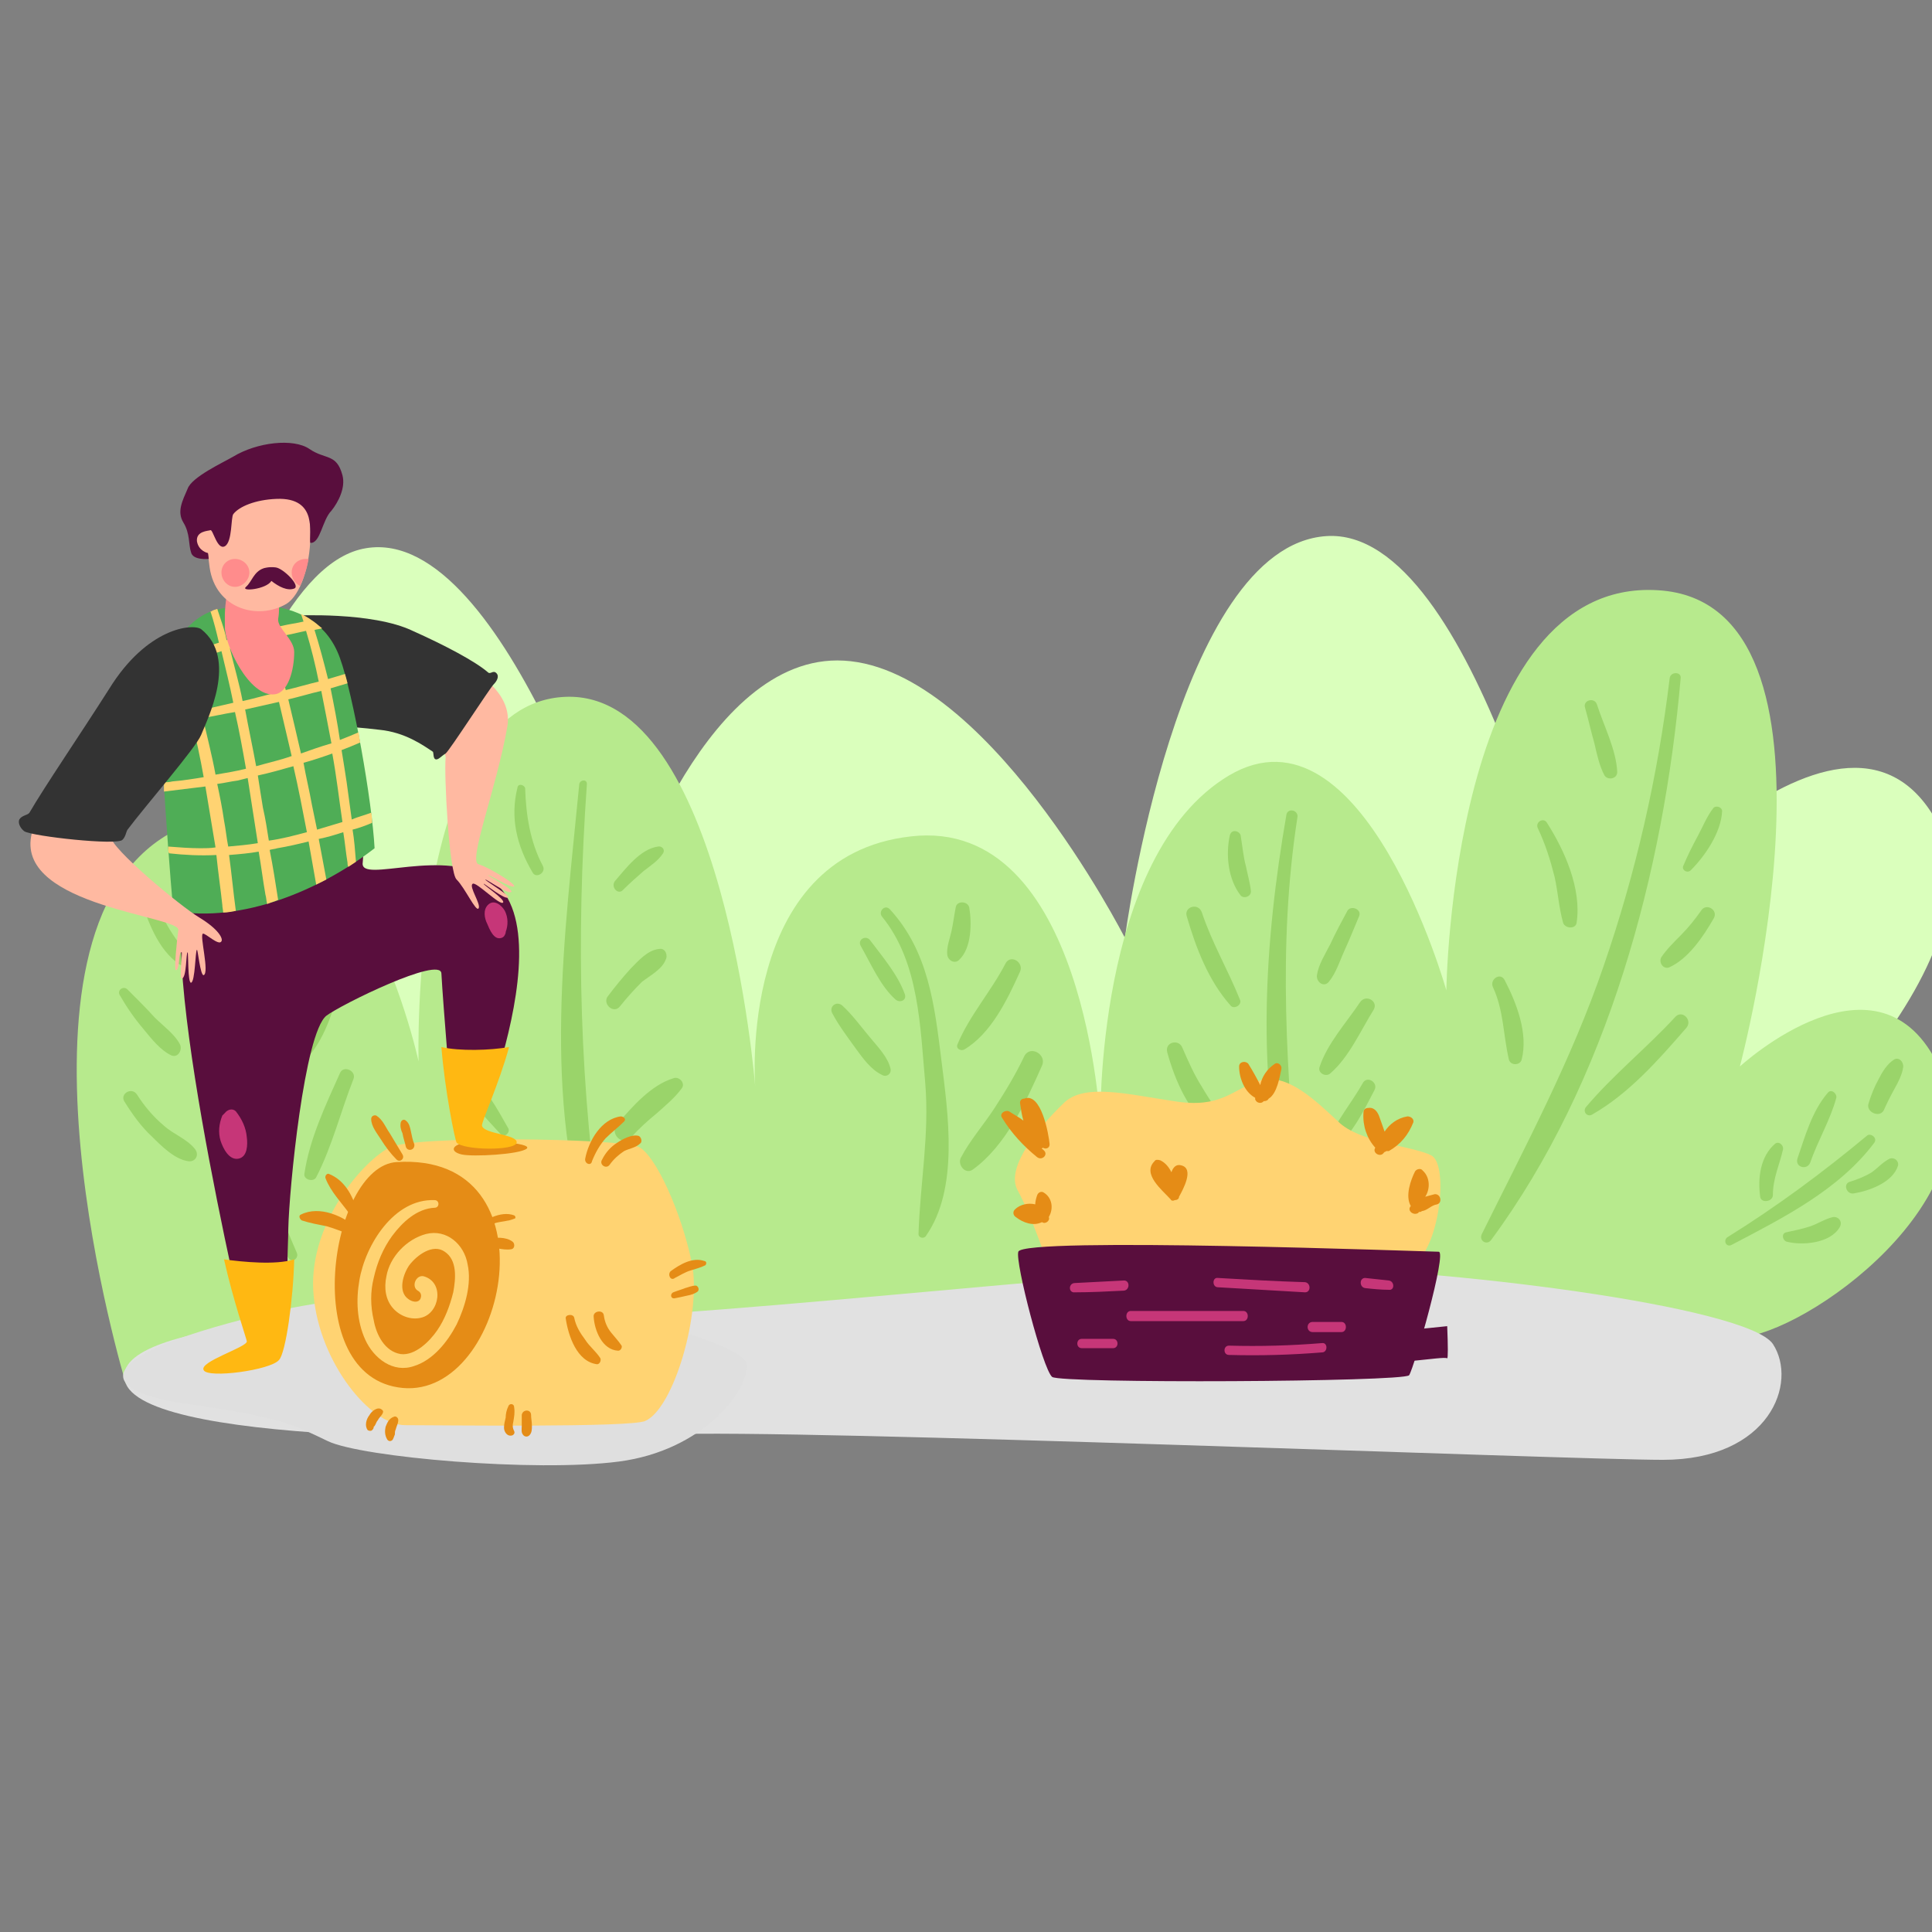 <svg width="86" height="86" viewBox="0 0 86 86" fill="none" xmlns="http://www.w3.org/2000/svg">
<rect x="0" y="0" width="86" height="86" fill="#808080" stroke="none"/>
<g clip-path="url(#clip0)">
<path d="M77.448 53.046C77.448 53.046 90.477 42.277 85.77 35.875C81.063 29.474 70.068 43.256 70.068 43.256C70.068 43.256 65.7 23.412 59.035 23.864C52.37 24.315 50.073 41.749 50.073 41.749C50.073 41.749 43.785 29.399 37.271 29.399C31.095 29.399 27.669 40.657 27.669 40.657C27.669 40.657 22.322 22.809 15.996 24.466C9.67 26.16 6.243 48.866 6.243 48.866L19.648 51.427L77.448 53.046Z" fill="#DAFFBC"/>
<path d="M77.448 59.523C80.31 59.41 89.008 53.347 86.335 47.548C83.661 41.75 77.448 47.473 77.448 47.473C77.448 47.473 82.946 26.801 73.796 26.273C64.608 25.709 64.382 44.084 64.382 44.084C64.382 44.084 60.692 30.98 54.705 34.52C48.718 38.097 48.981 50.071 48.981 50.071C48.981 50.071 48.341 36.327 40.547 37.231C32.79 38.097 33.618 48.377 33.618 48.377C33.618 48.377 32.225 30.754 25.183 31.018C18.18 31.282 18.632 47.247 18.632 47.247C18.632 47.247 15.469 32.562 7.523 37.118C-0.422 41.674 5.603 61.594 5.603 61.594L77.448 59.523Z" fill="#B7EA8D"/>
<path d="M9.707 38.85C8.804 44.611 9.67 51.013 12.833 55.983C12.983 56.246 13.322 56.021 13.209 55.757C10.837 50.297 9.519 44.913 10.046 38.888C10.084 38.7 9.745 38.662 9.707 38.85Z" fill="#9AD46A"/>
<path d="M6.243 39.904C6.544 40.959 7.034 42.277 7.975 42.917C8.201 43.105 8.427 42.766 8.314 42.578C8.088 42.126 7.749 41.712 7.486 41.26C7.222 40.808 6.996 40.281 6.808 39.754C6.695 39.415 6.13 39.566 6.243 39.904Z" fill="#9AD46A"/>
<path d="M5.339 44.31C5.641 44.837 5.98 45.327 6.394 45.816C6.733 46.23 7.147 46.758 7.636 46.983C7.938 47.096 8.126 46.72 8.013 46.494C7.787 46.042 7.26 45.666 6.883 45.289C6.507 44.875 6.093 44.461 5.678 44.047C5.49 43.858 5.189 44.084 5.339 44.31Z" fill="#9AD46A"/>
<path d="M5.528 49.017C5.904 49.62 6.281 50.147 6.77 50.599C7.185 51.013 7.787 51.615 8.389 51.691C8.691 51.728 8.879 51.427 8.691 51.163C8.352 50.712 7.712 50.486 7.298 50.109C6.808 49.695 6.431 49.243 6.093 48.716C5.867 48.377 5.339 48.678 5.528 49.017Z" fill="#9AD46A"/>
<path d="M13.285 40.808C12.795 41.862 12.193 42.954 11.929 44.084C11.854 44.272 12.117 44.423 12.268 44.272C13.059 43.406 13.586 42.201 13.887 41.072C14 40.733 13.435 40.469 13.285 40.808Z" fill="#9AD46A"/>
<path d="M14.301 44.084C14.075 44.612 13.812 45.139 13.548 45.628C13.285 46.08 12.946 46.57 12.795 47.059C12.72 47.323 13.059 47.586 13.285 47.436C14.188 46.796 14.716 45.402 14.979 44.386C15.054 44.009 14.49 43.708 14.301 44.084Z" fill="#9AD46A"/>
<path d="M15.13 47.774C14.489 49.205 13.774 50.711 13.548 52.255C13.511 52.518 13.962 52.631 14.075 52.405C14.791 51.012 15.167 49.468 15.732 48.038C15.883 47.661 15.28 47.397 15.13 47.774Z" fill="#9AD46A"/>
<path d="M25.786 34.896C25.146 41.561 24.091 48.979 26.351 55.493C26.464 55.795 26.878 55.682 26.84 55.343C25.786 48.452 25.635 41.825 26.125 34.896C26.125 34.67 25.824 34.708 25.786 34.896Z" fill="#9AD46A"/>
<path d="M24.167 38.549C23.602 37.495 23.414 36.29 23.376 35.085C23.338 34.934 23.075 34.859 23.037 35.047C22.698 36.403 23 37.645 23.715 38.85C23.866 39.114 24.317 38.85 24.167 38.549Z" fill="#9AD46A"/>
<path d="M22.435 45.101C22.058 43.519 21.719 41.9 21.192 40.356C21.117 40.13 20.74 40.13 20.778 40.432C20.816 42.089 21.343 43.745 22.02 45.289C22.133 45.515 22.51 45.327 22.435 45.101Z" fill="#9AD46A"/>
<path d="M22.623 50.222C22.133 49.356 21.606 48.377 20.816 47.736C20.627 47.586 20.326 47.699 20.401 47.962C20.778 48.941 21.606 49.732 22.284 50.485C22.435 50.673 22.736 50.41 22.623 50.222Z" fill="#9AD46A"/>
<path d="M27.744 39.603C28.045 39.302 28.346 39.039 28.648 38.775C28.987 38.511 29.288 38.323 29.514 37.984C29.627 37.796 29.438 37.645 29.288 37.683C28.497 37.796 27.857 38.662 27.367 39.227C27.179 39.49 27.518 39.867 27.744 39.603Z" fill="#9AD46A"/>
<path d="M27.593 44.8C27.895 44.423 28.233 44.046 28.572 43.708C28.911 43.444 29.476 43.143 29.627 42.728C29.74 42.54 29.627 42.201 29.363 42.239C28.836 42.277 28.422 42.766 28.083 43.105C27.706 43.519 27.367 43.933 27.029 44.385C26.84 44.724 27.33 45.138 27.593 44.8Z" fill="#9AD46A"/>
<path d="M28.083 50.636C28.459 50.222 28.836 49.883 29.25 49.544C29.627 49.205 30.041 48.866 30.342 48.452C30.53 48.226 30.229 47.887 29.966 48C28.987 48.301 28.158 49.243 27.48 50.034C27.104 50.448 27.706 51.05 28.083 50.636Z" fill="#9AD46A"/>
<path d="M39.266 40.808C40.923 42.842 40.961 45.741 41.187 48.226C41.375 50.523 40.961 52.632 40.886 54.929C40.886 55.117 41.149 55.155 41.224 55.004C42.693 52.895 42.203 49.582 41.902 47.172C41.601 44.762 41.337 42.352 39.605 40.469C39.379 40.243 39.078 40.582 39.266 40.808Z" fill="#9AD46A"/>
<path d="M38.325 42.126C38.777 42.917 39.191 43.896 39.869 44.498C40.057 44.649 40.358 44.536 40.283 44.273C39.982 43.407 39.304 42.616 38.739 41.863C38.551 41.599 38.137 41.825 38.325 42.126Z" fill="#9AD46A"/>
<path d="M37.045 45.101C37.346 45.666 37.722 46.155 38.099 46.682C38.4 47.096 38.777 47.624 39.266 47.85C39.455 47.962 39.681 47.812 39.643 47.586C39.53 47.059 39.078 46.607 38.739 46.193C38.325 45.703 37.948 45.176 37.496 44.762C37.233 44.536 36.894 44.8 37.045 45.101Z" fill="#9AD46A"/>
<path d="M42.542 40.394C42.467 40.771 42.429 41.11 42.354 41.449C42.279 41.787 42.128 42.164 42.166 42.503C42.203 42.766 42.505 42.917 42.693 42.729C43.258 42.202 43.258 41.072 43.145 40.394C43.069 40.093 42.58 40.093 42.542 40.394Z" fill="#9AD46A"/>
<path d="M44.764 42.879C44.124 44.122 43.145 45.214 42.618 46.494C42.542 46.682 42.768 46.795 42.919 46.72C44.124 46.005 44.839 44.498 45.404 43.256C45.592 42.842 44.99 42.465 44.764 42.879Z" fill="#9AD46A"/>
<path d="M45.592 47.021C45.216 47.812 44.764 48.565 44.274 49.318C43.785 50.071 43.182 50.749 42.768 51.54C42.618 51.841 42.956 52.293 43.295 52.067C44.764 51.013 45.668 49.055 46.383 47.435C46.609 46.946 45.856 46.494 45.592 47.021Z" fill="#9AD46A"/>
<path d="M74.323 30.19C73.796 34.558 72.817 38.85 71.386 42.992C69.955 47.172 67.921 50.975 65.963 54.929C65.813 55.23 66.189 55.456 66.378 55.193C71.574 48.151 74.059 38.813 74.812 30.19C74.85 29.889 74.36 29.889 74.323 30.19Z" fill="#9AD46A"/>
<path d="M70.557 31.507C70.708 32.035 70.821 32.562 70.972 33.089C71.085 33.578 71.198 34.106 71.423 34.52C71.574 34.746 71.988 34.67 71.988 34.369C71.951 33.39 71.386 32.298 71.085 31.357C70.972 31.018 70.444 31.169 70.557 31.507Z" fill="#9AD46A"/>
<path d="M68.449 36.855C68.788 37.57 69.013 38.285 69.202 39.039C69.352 39.716 69.39 40.394 69.578 41.072C69.654 41.336 70.143 41.373 70.181 41.072C70.407 39.566 69.654 37.871 68.863 36.629C68.712 36.365 68.336 36.591 68.449 36.855Z" fill="#9AD46A"/>
<path d="M66.453 43.934C66.942 44.988 66.905 46.042 67.168 47.172C67.244 47.435 67.658 47.435 67.733 47.172C68.034 46.005 67.507 44.649 66.98 43.632C66.792 43.256 66.302 43.595 66.453 43.934Z" fill="#9AD46A"/>
<path d="M76.281 35.951C75.98 36.328 75.791 36.817 75.565 37.231C75.34 37.645 75.114 38.097 74.925 38.549C74.85 38.737 75.114 38.888 75.264 38.737C75.904 38.097 76.62 37.043 76.657 36.102C76.657 35.951 76.431 35.838 76.281 35.951Z" fill="#9AD46A"/>
<path d="M75.716 40.545C75.452 40.921 75.151 41.298 74.812 41.637C74.511 41.938 74.172 42.277 73.946 42.616C73.833 42.842 74.022 43.143 74.285 43.068C75.151 42.691 75.829 41.674 76.281 40.884C76.507 40.507 75.942 40.168 75.716 40.545Z" fill="#9AD46A"/>
<path d="M74.586 45.252C73.306 46.645 71.8 47.85 70.595 49.281C70.444 49.469 70.633 49.733 70.859 49.62C72.515 48.678 73.833 47.172 75.076 45.741C75.34 45.402 74.888 44.95 74.586 45.252Z" fill="#9AD46A"/>
<path d="M77.072 55.418C79.368 54.213 81.854 52.971 83.435 50.862C83.586 50.636 83.247 50.41 83.096 50.561C81.101 52.218 79.067 53.724 76.883 55.079C76.695 55.23 76.846 55.531 77.072 55.418Z" fill="#9AD46A"/>
<path d="M78.917 53.197C78.917 52.444 79.218 51.841 79.368 51.163C79.406 51.013 79.218 50.787 79.03 50.9C78.352 51.465 78.239 52.444 78.352 53.272C78.389 53.573 78.917 53.498 78.917 53.197Z" fill="#9AD46A"/>
<path d="M80.573 51.766C80.912 50.786 81.477 49.845 81.741 48.866C81.778 48.678 81.515 48.452 81.364 48.64C80.649 49.469 80.347 50.598 80.009 51.577C79.896 51.954 80.423 52.104 80.573 51.766Z" fill="#9AD46A"/>
<path d="M79.519 55.268C80.235 55.456 81.477 55.343 81.891 54.628C82.042 54.364 81.816 54.138 81.59 54.176C81.251 54.251 80.912 54.477 80.573 54.59C80.235 54.703 79.858 54.778 79.519 54.853C79.293 54.891 79.331 55.192 79.519 55.268Z" fill="#9AD46A"/>
<path d="M82.531 53.121C83.209 53.008 84.264 52.632 84.49 51.878C84.527 51.653 84.301 51.502 84.113 51.577C83.812 51.728 83.586 51.991 83.322 52.18C83.021 52.368 82.72 52.481 82.381 52.594C82.004 52.669 82.193 53.196 82.531 53.121Z" fill="#9AD46A"/>
<path d="M83.849 49.431C84 49.092 84.151 48.791 84.339 48.452C84.49 48.188 84.678 47.812 84.716 47.511C84.753 47.285 84.527 47.021 84.301 47.172C84 47.36 83.774 47.737 83.624 48.038C83.435 48.377 83.285 48.753 83.172 49.13C83.059 49.506 83.661 49.77 83.849 49.431Z" fill="#9AD46A"/>
<path d="M57.265 36.252C56.286 41.9 55.872 48.038 57.34 53.686C57.416 53.912 57.83 53.874 57.792 53.611C57.303 47.774 56.851 42.201 57.755 36.365C57.792 36.064 57.34 35.951 57.265 36.252Z" fill="#9AD46A"/>
<path d="M59.976 40.545C59.713 41.034 59.449 41.524 59.223 42.013C58.997 42.465 58.696 42.917 58.621 43.407C58.583 43.708 58.922 43.971 59.148 43.708C59.487 43.294 59.638 42.766 59.863 42.277C60.089 41.787 60.278 41.298 60.504 40.771C60.617 40.469 60.127 40.281 59.976 40.545Z" fill="#9AD46A"/>
<path d="M60.541 44.611C59.939 45.515 59.073 46.456 58.734 47.511C58.658 47.774 59.035 47.962 59.223 47.774C60.052 47.059 60.579 45.854 61.144 44.95C61.37 44.574 60.805 44.235 60.541 44.611Z" fill="#9AD46A"/>
<path d="M60.654 48.226C60.165 49.092 59.487 49.883 59.11 50.824C58.997 51.05 59.336 51.201 59.487 51.05C60.24 50.41 60.73 49.393 61.181 48.527C61.37 48.188 60.842 47.849 60.654 48.226Z" fill="#9AD46A"/>
<path d="M54.742 37.194C54.554 38.06 54.667 39.152 55.232 39.867C55.383 40.018 55.684 39.905 55.684 39.679C55.646 39.302 55.533 38.926 55.458 38.549C55.345 38.135 55.307 37.683 55.232 37.231C55.232 37.005 54.818 36.855 54.742 37.194Z" fill="#9AD46A"/>
<path d="M52.822 40.771C53.236 42.202 53.801 43.67 54.78 44.762C54.931 44.95 55.307 44.724 55.194 44.499C54.667 43.181 53.952 41.976 53.5 40.62C53.349 40.168 52.709 40.357 52.822 40.771Z" fill="#9AD46A"/>
<path d="M51.956 46.833C52.295 48.076 52.935 49.582 54.027 50.335C54.291 50.523 54.516 50.184 54.441 49.959C54.178 49.394 53.801 48.904 53.5 48.377C53.161 47.85 52.897 47.247 52.634 46.645C52.483 46.231 51.843 46.381 51.956 46.833Z" fill="#9AD46A"/>
<path d="M74.022 64.982C78.766 64.982 80.046 61.556 78.917 59.824C77.749 58.129 64.118 56.435 57.115 56.397C50.148 56.322 28.987 59.033 23 58.656C17.012 58.242 4.473 58.769 5.603 61.593C6.77 64.418 24.016 64.116 29.664 63.853C35.313 63.589 69.917 64.982 74.022 64.982Z" fill="#E1E1E1"/>
<path d="M49.132 49.958C49.32 50.447 49.546 50.974 49.81 51.464C50.035 51.916 50.224 52.48 50.6 52.857C50.864 53.121 51.203 52.857 51.165 52.518C51.09 52.029 50.789 51.577 50.525 51.125C50.261 50.636 49.998 50.184 49.697 49.732C49.546 49.431 48.981 49.619 49.132 49.958Z" fill="#9AD46A"/>
<path d="M60.617 60.916C60.617 60.84 60.654 60.313 60.654 59.447C59.675 59.56 58.696 59.711 57.868 59.861C58.056 60.539 58.207 60.916 58.357 60.916C59.035 60.991 60.617 61.292 60.617 60.916Z" fill="#590E3D"/>
<path d="M61.596 60.463C61.859 60.84 64.231 60.35 64.42 60.463C64.457 60.463 64.457 59.936 64.42 59.032C63.403 59.145 62.349 59.221 61.332 59.371C61.483 60.011 61.558 60.388 61.596 60.463Z" fill="#590E3D"/>
<path d="M62.876 56.284C64.043 55.719 64.533 51.84 63.704 51.426C62.876 51.012 60.504 50.861 59.562 49.92C58.583 49.016 57.265 47.698 56.023 48.113C54.818 48.527 54.328 49.355 52.257 49.016C50.186 48.715 48.228 48.188 47.324 49.129C46.383 50.033 44.726 51.916 45.291 52.97C45.894 54.062 46.647 56.284 46.647 56.284H62.876Z" fill="#FFD372"/>
<path d="M45.329 55.719C45.178 56.171 46.421 60.953 46.835 61.292C47.249 61.593 62.462 61.518 62.725 61.217C62.951 60.878 64.42 55.719 64.043 55.719C63.629 55.719 45.517 55.041 45.329 55.719Z" fill="#590E3D"/>
<path d="M45.592 48.904C45.479 48.904 45.404 48.979 45.404 49.092C45.442 49.355 45.479 49.619 45.555 49.883C45.366 49.732 45.14 49.619 44.914 49.468C44.726 49.393 44.463 49.581 44.613 49.77C45.028 50.447 45.555 51.012 46.157 51.502C46.383 51.69 46.684 51.389 46.458 51.2C46.421 51.163 46.383 51.125 46.345 51.125C46.383 51.125 46.383 51.125 46.421 51.087C46.534 51.163 46.722 51.125 46.722 50.937C46.684 50.485 46.345 48.602 45.592 48.904Z" fill="#E58C16"/>
<path d="M62.65 49.694C62.198 49.77 61.859 50.033 61.633 50.372C61.558 50.146 61.483 49.958 61.407 49.732C61.332 49.506 61.181 49.28 60.918 49.318C60.767 49.318 60.692 49.393 60.692 49.544C60.654 50.109 60.842 50.673 61.219 51.088C61.068 51.314 61.445 51.539 61.596 51.314C61.633 51.276 61.633 51.276 61.633 51.276C61.671 51.276 61.709 51.238 61.709 51.238C61.746 51.238 61.784 51.238 61.821 51.238C62.349 50.937 62.688 50.523 62.913 49.958C62.951 49.807 62.8 49.694 62.65 49.694Z" fill="#E58C16"/>
<path d="M52.596 51.878C52.37 51.803 52.219 51.953 52.144 52.179C52.031 51.953 51.881 51.765 51.655 51.652C51.542 51.614 51.429 51.614 51.391 51.69C50.826 52.255 51.73 52.97 52.106 53.384C52.144 53.46 52.219 53.46 52.295 53.422C52.37 53.422 52.483 53.384 52.483 53.271C52.671 52.932 53.161 52.029 52.596 51.878Z" fill="#E58C16"/>
<path d="M63.855 53.159C63.704 53.196 63.591 53.234 63.441 53.272C63.666 52.933 63.666 52.406 63.328 52.104C63.252 51.991 63.064 52.029 62.989 52.142C62.8 52.519 62.537 53.234 62.8 53.686C62.612 53.874 62.913 54.138 63.139 53.987C63.139 53.949 63.177 53.949 63.177 53.949C63.215 53.949 63.252 53.949 63.29 53.912C63.554 53.874 63.704 53.648 63.968 53.611C64.231 53.535 64.118 53.121 63.855 53.159Z" fill="#E58C16"/>
<path d="M56.738 47.36C56.399 47.586 56.173 47.925 56.098 48.301C55.947 48 55.759 47.661 55.571 47.36C55.458 47.209 55.157 47.247 55.157 47.473C55.157 47.962 55.383 48.602 55.872 48.866C55.872 48.904 55.872 48.904 55.872 48.941C55.947 49.129 56.173 49.129 56.249 49.017C56.361 49.017 56.437 48.979 56.474 48.904C56.851 48.678 56.964 47.925 57.039 47.586C57.077 47.435 56.889 47.247 56.738 47.36Z" fill="#E58C16"/>
<path d="M46.458 53.083C46.345 53.008 46.195 53.083 46.157 53.234C46.12 53.347 46.082 53.498 46.082 53.61C45.781 53.535 45.404 53.61 45.178 53.836C45.065 53.949 45.103 54.1 45.216 54.175C45.555 54.439 46.007 54.589 46.383 54.401C46.534 54.514 46.76 54.326 46.684 54.175C46.91 53.799 46.835 53.309 46.458 53.083Z" fill="#E58C16"/>
<path d="M47.852 57.526C48.567 57.526 49.282 57.489 50.035 57.451C50.299 57.413 50.299 56.999 50.035 56.999C49.282 57.037 48.567 57.075 47.852 57.112C47.55 57.112 47.55 57.564 47.852 57.526Z" fill="#C63678"/>
<path d="M50.337 58.807C51.994 58.807 53.688 58.807 55.345 58.807C55.608 58.807 55.608 58.355 55.345 58.355C53.688 58.355 51.994 58.355 50.337 58.355C50.073 58.355 50.073 58.807 50.337 58.807Z" fill="#C63678"/>
<path d="M54.215 57.3C55.495 57.376 56.813 57.451 58.094 57.526C58.357 57.526 58.357 57.112 58.094 57.074C56.813 57.037 55.495 56.961 54.215 56.886C53.952 56.848 53.952 57.3 54.215 57.3Z" fill="#C63678"/>
<path d="M58.432 59.296C58.847 59.296 59.299 59.296 59.713 59.296C59.976 59.296 59.976 58.844 59.713 58.844C59.299 58.844 58.847 58.844 58.432 58.844C58.131 58.844 58.131 59.296 58.432 59.296Z" fill="#C63678"/>
<path d="M54.705 60.313C56.098 60.351 57.453 60.313 58.847 60.2C59.11 60.2 59.11 59.748 58.847 59.786C57.453 59.899 56.098 59.937 54.705 59.899C54.441 59.899 54.441 60.313 54.705 60.313Z" fill="#C63678"/>
<path d="M60.767 57.338C61.106 57.376 61.483 57.413 61.821 57.413C62.085 57.451 62.085 57.037 61.821 56.999C61.483 56.962 61.106 56.924 60.767 56.886C60.504 56.886 60.504 57.3 60.767 57.338Z" fill="#C63678"/>
<path d="M48.153 60.012C48.605 60.012 49.056 60.012 49.546 60.012C49.81 60.012 49.81 59.597 49.546 59.597C49.056 59.597 48.605 59.597 48.153 59.597C47.889 59.597 47.889 60.012 48.153 60.012Z" fill="#C63678"/>
<path d="M12.193 58.393C3.946 60.313 4.097 61.895 8.352 62.497C12.607 63.1 13.096 63.439 14.602 64.154C16.109 64.87 23.828 65.547 27.556 65.058C31.284 64.568 33.317 61.932 33.242 60.728C33.129 59.485 21.041 56.284 12.193 58.393Z" fill="#DFDFDF"/>
<path d="M17.314 51.088C15.958 51.841 13.661 54.703 13.962 57.678C14.226 60.653 16.485 63.439 18.029 63.439C19.611 63.439 28.083 63.552 28.723 63.251C30.003 62.686 31.246 58.393 30.794 56.209C30.342 53.988 29.175 51.389 28.422 51.05C27.631 50.674 18.368 50.523 17.314 51.088Z" fill="#FFD372"/>
<path d="M17.652 51.728C14.678 51.916 13.247 61.33 17.916 61.782C22.585 62.234 24.807 51.276 17.652 51.728Z" fill="#E58C16"/>
<path d="M19.347 53.422C17.54 53.347 16.259 55.418 15.996 56.999C15.845 57.865 15.883 58.807 16.259 59.635C16.636 60.464 17.502 61.141 18.443 60.803C19.272 60.539 19.912 59.748 20.326 58.957C20.703 58.167 21.004 57.15 20.816 56.284C20.665 55.38 19.874 54.702 18.97 54.928C18.104 55.154 17.351 55.945 17.201 56.811C17.088 57.338 17.163 57.865 17.502 58.242C17.803 58.581 18.293 58.769 18.744 58.656C19.573 58.468 19.799 57.075 18.858 56.811C18.519 56.736 18.293 57.263 18.594 57.451C18.744 57.526 18.782 57.677 18.707 57.828C18.594 58.016 18.33 57.941 18.18 57.828C17.69 57.489 17.954 56.698 18.217 56.322C18.556 55.87 19.272 55.343 19.799 55.719C20.364 56.096 20.288 56.924 20.175 57.526C20.025 58.129 19.799 58.731 19.46 59.221C19.121 59.711 18.481 60.351 17.841 60.275C17.125 60.162 16.749 59.409 16.636 58.769C16.485 58.129 16.485 57.489 16.636 56.886C16.787 56.209 17.05 55.569 17.464 55.004C17.916 54.401 18.556 53.799 19.347 53.761C19.573 53.761 19.573 53.422 19.347 53.422Z" fill="#FFD372"/>
<path d="M26.351 51.691C26.501 51.314 26.69 50.975 26.953 50.674C27.217 50.41 27.518 50.184 27.782 49.921C27.895 49.808 27.744 49.695 27.631 49.695C26.765 49.808 26.2 50.787 26.049 51.578C26.012 51.803 26.313 51.916 26.351 51.691Z" fill="#E58C16"/>
<path d="M27.142 51.841C27.33 51.577 27.556 51.389 27.782 51.238C28.008 51.125 28.309 51.087 28.497 50.899C28.61 50.824 28.535 50.598 28.422 50.56C28.12 50.485 27.706 50.711 27.48 50.862C27.179 51.05 26.953 51.313 26.803 51.615C26.652 51.841 26.991 52.067 27.142 51.841Z" fill="#E58C16"/>
<path d="M25.183 58.694C25.296 59.447 25.673 60.614 26.577 60.727C26.69 60.727 26.765 60.577 26.727 60.464C26.539 60.163 26.238 59.937 26.049 59.636C25.824 59.334 25.635 59.033 25.56 58.657C25.522 58.468 25.146 58.506 25.183 58.694Z" fill="#E58C16"/>
<path d="M26.426 58.619C26.464 59.221 26.803 60.087 27.518 60.125C27.631 60.125 27.706 59.974 27.669 59.899C27.518 59.673 27.367 59.523 27.217 59.334C27.029 59.108 26.916 58.845 26.878 58.544C26.84 58.28 26.388 58.355 26.426 58.619Z" fill="#E58C16"/>
<path d="M17.916 51.389C17.728 51.088 17.54 50.749 17.351 50.447C17.163 50.184 17.05 49.845 16.749 49.657C16.636 49.619 16.523 49.694 16.523 49.807C16.523 50.146 16.787 50.447 16.975 50.749C17.163 51.05 17.389 51.351 17.652 51.615C17.803 51.765 18.029 51.577 17.916 51.389Z" fill="#E58C16"/>
<path d="M18.443 50.937C18.368 50.749 18.33 50.561 18.293 50.372C18.255 50.184 18.217 49.996 18.067 49.883C17.991 49.808 17.878 49.845 17.841 49.958C17.803 50.109 17.841 50.297 17.916 50.448C17.954 50.674 18.029 50.862 18.067 51.05C18.142 51.276 18.481 51.201 18.443 50.937Z" fill="#E58C16"/>
<path d="M30.041 56.887C30.267 56.774 30.493 56.623 30.756 56.548C30.982 56.473 31.171 56.435 31.396 56.322C31.472 56.247 31.434 56.134 31.359 56.134C30.832 55.946 30.267 56.284 29.853 56.586C29.702 56.736 29.853 57.038 30.041 56.887Z" fill="#E58C16"/>
<path d="M30.041 57.79C30.229 57.753 30.418 57.715 30.568 57.677C30.756 57.64 30.907 57.602 31.058 57.489C31.133 57.414 31.095 57.263 30.982 57.226C30.794 57.226 30.643 57.301 30.493 57.339C30.305 57.414 30.154 57.452 29.966 57.527C29.815 57.602 29.853 57.828 30.041 57.79Z" fill="#E58C16"/>
<path d="M22.623 62.61C22.548 62.761 22.51 62.949 22.51 63.1C22.472 63.251 22.435 63.401 22.435 63.552C22.435 63.74 22.585 63.966 22.811 63.891C22.887 63.853 22.924 63.778 22.887 63.702C22.811 63.552 22.811 63.439 22.849 63.288C22.887 63.062 22.924 62.874 22.887 62.648C22.887 62.46 22.661 62.46 22.623 62.61Z" fill="#E58C16"/>
<path d="M23.225 62.986C23.225 63.137 23.225 63.288 23.225 63.476C23.225 63.627 23.188 63.777 23.301 63.89C23.376 63.965 23.489 63.965 23.564 63.89C23.677 63.777 23.677 63.627 23.677 63.476C23.677 63.288 23.64 63.137 23.64 62.986C23.64 62.723 23.263 62.723 23.225 62.986Z" fill="#E58C16"/>
<path d="M21.192 54.928C21.456 54.702 21.757 54.552 22.058 54.439C22.322 54.364 22.623 54.364 22.887 54.251C22.962 54.251 22.962 54.138 22.887 54.1C22.284 53.874 21.493 54.326 21.041 54.74C20.891 54.853 21.079 55.004 21.192 54.928Z" fill="#E58C16"/>
<path d="M21.493 55.493C21.493 55.456 21.493 55.456 21.493 55.456C21.493 55.493 21.493 55.569 21.456 55.606C21.531 55.569 21.757 55.606 21.832 55.569C21.945 55.569 22.02 55.569 22.133 55.569C22.359 55.606 22.548 55.644 22.774 55.606C22.924 55.569 22.924 55.343 22.811 55.267C22.51 55.041 22.02 55.079 21.682 55.154C21.493 55.192 21.117 55.343 21.267 55.606C21.305 55.644 21.343 55.682 21.418 55.644C21.493 55.606 21.531 55.531 21.493 55.493Z" fill="#E58C16"/>
<path d="M15.92 54.703C15.318 54.138 14.226 53.648 13.398 54.063C13.285 54.1 13.322 54.251 13.435 54.326C13.774 54.439 14.188 54.514 14.565 54.59C14.941 54.703 15.318 54.853 15.694 55.004C15.883 55.117 16.109 54.891 15.92 54.703Z" fill="#E58C16"/>
<path d="M15.883 53.874C15.694 53.197 15.318 52.519 14.64 52.255C14.565 52.218 14.452 52.331 14.489 52.444C14.716 53.046 15.205 53.535 15.582 54.063C15.694 54.176 15.92 54.025 15.883 53.874Z" fill="#E58C16"/>
<path d="M17.012 62.761C16.824 62.572 16.523 62.836 16.448 62.987C16.297 63.175 16.222 63.476 16.372 63.664C16.448 63.702 16.523 63.702 16.561 63.664C16.598 63.627 16.636 63.589 16.636 63.514C16.674 63.438 16.598 63.551 16.674 63.476C16.749 63.363 16.749 63.288 16.824 63.212C16.862 63.099 17.163 62.874 17.012 62.761Z" fill="#E58C16"/>
<path d="M17.54 63.062C17.314 63.137 17.238 63.326 17.163 63.514C17.125 63.702 17.125 63.89 17.238 64.079C17.314 64.192 17.464 64.154 17.502 64.041C17.54 63.966 17.54 63.928 17.577 63.853C17.577 63.778 17.577 63.702 17.615 63.627C17.652 63.476 17.728 63.363 17.728 63.213C17.728 63.1 17.615 63.024 17.54 63.062Z" fill="#E58C16"/>
<path d="M20.552 50.9C20.1 51.013 20.062 51.276 20.552 51.389C21.041 51.502 23.15 51.389 23.451 51.126C23.715 50.862 21.38 50.712 20.552 50.9Z" fill="#E58C16"/>
<path d="M22.359 47.021C23.113 44.31 23.753 40.544 21.907 39.189C19.837 37.645 15.996 39.377 16.146 38.398C16.184 38.059 16.184 37.08 16.146 35.875C13.774 37.72 10.762 39.038 7.712 38.511C7.9 40.281 8.051 41.938 8.088 42.954C8.314 46.833 9.519 52.895 10.31 56.548C11.138 56.661 11.967 56.661 12.795 56.397C12.795 55.719 12.833 55.117 12.833 54.703C12.87 52.933 13.548 46.004 14.527 45.214C15.167 44.724 19.611 42.54 19.648 43.331C19.686 44.046 19.799 45.477 19.912 46.908C20.703 47.096 21.531 47.172 22.359 47.021Z" fill="#590E3D"/>
<path d="M9.971 56.059C10.385 57.904 10.988 59.636 10.988 59.711C10.988 59.975 8.841 60.615 9.067 60.991C9.256 61.368 12.042 60.991 12.418 60.539C12.72 60.238 13.059 57.791 13.096 56.059C12.268 56.322 10.799 56.172 9.971 56.059Z" fill="#FFB812"/>
<path d="M21.456 50.109C21.418 49.958 22.209 48.264 22.661 46.607C21.832 46.758 20.439 46.795 19.648 46.607C19.799 48.527 20.251 50.749 20.326 50.862C20.627 51.201 22.924 51.239 23 50.862C23.037 50.485 21.531 50.485 21.456 50.109Z" fill="#FFB812"/>
<path d="M21.305 38.474C20.816 38.361 22.096 35.122 22.585 32.336C23.037 29.549 17.163 28.081 13.774 27.554C13.774 27.554 14.753 28.156 15.28 29.662C15.657 30.867 15.807 32.072 15.807 32.072C16.523 31.733 19.912 33.014 19.837 33.729C19.761 34.444 19.987 38.85 20.326 39.151C20.703 39.528 21.192 40.62 21.305 40.432C21.418 40.243 20.853 39.453 21.041 39.34C21.192 39.227 22.284 40.356 22.397 40.168C22.472 40.017 21.493 39.377 21.531 39.34C21.531 39.302 22.51 40.093 22.623 39.942C22.661 39.829 21.569 39.189 21.606 39.151C21.606 39.114 22.548 39.754 22.698 39.716C23.075 39.716 21.757 39.001 21.719 38.963C21.719 38.888 22.774 39.566 22.887 39.453C22.962 39.34 21.719 38.587 21.305 38.474Z" fill="#FFB9A1"/>
<path d="M21.983 30.453C21.794 30.641 20.025 33.39 19.837 33.541C19.648 33.654 19.535 33.804 19.422 33.804C19.272 33.804 19.309 33.541 19.272 33.465C18.82 33.164 18.029 32.599 16.899 32.486C15.356 32.298 14.64 32.336 14.64 32.336L13.096 27.403C13.096 27.403 16.561 27.215 18.368 28.081C19.799 28.721 21.154 29.436 21.719 29.926C21.832 30.039 21.945 29.813 22.096 29.963C22.246 30.114 22.096 30.34 21.983 30.453Z" fill="#333333"/>
<path d="M16.674 37.758C16.561 35.65 15.732 30.943 15.13 29.286C14.038 26.236 10.235 26.914 9.406 27.215C8.314 27.591 7.26 29.098 7.109 30.378C7.034 31.244 7.41 37.156 7.712 40.545C10.762 41.109 14.301 39.603 16.674 37.758Z" fill="#4FAD56"/>
<path d="M14.113 36.93C14.038 36.553 13.962 36.214 13.887 35.838C13.774 35.198 13.623 34.595 13.511 33.955C13.925 33.842 14.377 33.691 14.791 33.541C14.979 34.557 15.092 35.574 15.243 36.591C14.866 36.704 14.489 36.817 14.113 36.93ZM11.967 37.419C11.891 36.93 11.816 36.44 11.703 35.951C11.628 35.499 11.553 35.009 11.477 34.52C12.004 34.407 12.531 34.256 13.059 34.106C13.285 35.085 13.473 36.064 13.661 37.043C13.096 37.193 12.531 37.344 11.967 37.419ZM10.159 37.683C10.084 37.306 10.046 36.892 9.971 36.516C9.896 35.988 9.783 35.423 9.67 34.896C9.971 34.859 10.272 34.783 10.573 34.746C10.724 34.708 10.875 34.67 11.025 34.633C11.176 35.612 11.327 36.553 11.477 37.532C11.025 37.608 10.573 37.645 10.159 37.683ZM9.594 34.482C9.444 33.654 9.218 32.788 9.03 31.959C9.519 31.884 9.971 31.771 10.46 31.696C10.649 32.524 10.799 33.352 10.95 34.219C10.498 34.331 10.046 34.407 9.594 34.482ZM8.352 29.512C8.728 29.361 9.143 29.21 9.519 29.098C9.632 29.06 9.745 29.022 9.858 28.985C10.046 29.775 10.235 30.528 10.385 31.282C9.896 31.395 9.406 31.507 8.917 31.62C8.728 30.905 8.54 30.189 8.352 29.512ZM11.703 28.495C11.929 29.286 12.117 30.039 12.306 30.83C11.816 30.943 11.327 31.093 10.799 31.206C10.649 30.416 10.423 29.662 10.235 28.872C10.724 28.759 11.214 28.608 11.703 28.495ZM13.623 28.081C13.849 28.834 14.038 29.587 14.188 30.34C13.699 30.453 13.209 30.604 12.72 30.717C12.531 29.964 12.306 29.173 12.08 28.42C12.607 28.307 13.096 28.194 13.623 28.081ZM12.983 33.654C12.456 33.842 11.929 33.955 11.402 34.106C11.251 33.277 11.063 32.411 10.912 31.583C11.402 31.47 11.929 31.357 12.418 31.244C12.607 32.035 12.795 32.863 12.983 33.654ZM14.753 33.089C14.489 33.164 14.264 33.24 14.038 33.315C13.812 33.39 13.623 33.465 13.398 33.541C13.209 32.712 13.021 31.922 12.833 31.131C13.322 31.018 13.812 30.867 14.301 30.754C14.452 31.507 14.602 32.298 14.753 33.089ZM16.561 36.629C16.561 36.516 16.561 36.327 16.523 36.177C16.222 36.29 15.92 36.365 15.657 36.478C15.582 35.913 15.506 35.348 15.431 34.821C15.356 34.331 15.28 33.842 15.205 33.39C15.506 33.277 15.77 33.164 16.033 33.051C15.996 32.901 15.996 32.75 15.958 32.599C15.694 32.712 15.431 32.825 15.13 32.938C15.017 32.148 14.866 31.395 14.716 30.641C14.979 30.566 15.205 30.491 15.469 30.416C15.431 30.265 15.393 30.114 15.356 30.001C15.092 30.077 14.866 30.152 14.602 30.227C14.414 29.474 14.226 28.759 14 28.043C14.113 28.006 14.226 28.006 14.339 27.968C14.188 27.855 14.038 27.704 13.849 27.591C13.699 27.478 13.548 27.403 13.398 27.328C13.435 27.441 13.473 27.554 13.511 27.667C13.209 27.742 12.87 27.78 12.569 27.855C12.381 27.893 12.155 27.93 11.929 28.006C11.929 27.968 11.929 27.93 11.929 27.93C11.816 27.591 11.703 27.253 11.59 26.914C11.477 26.914 11.364 26.914 11.251 26.914C11.364 27.29 11.477 27.704 11.59 28.081C11.101 28.194 10.611 28.345 10.084 28.495C10.046 28.269 9.971 28.006 9.896 27.78C9.82 27.554 9.745 27.328 9.67 27.102C9.557 27.14 9.444 27.177 9.406 27.215C9.369 27.215 9.369 27.215 9.369 27.215C9.519 27.667 9.632 28.119 9.745 28.608C9.256 28.759 8.728 28.947 8.239 29.135C8.164 28.872 8.088 28.608 7.975 28.345C7.862 28.495 7.749 28.646 7.674 28.796C7.712 28.985 7.749 29.135 7.787 29.286C7.636 29.361 7.486 29.436 7.335 29.474C7.298 29.625 7.222 29.775 7.185 29.926C7.448 29.851 7.674 29.738 7.9 29.662C8.088 30.34 8.277 31.056 8.465 31.733C8.389 31.733 8.352 31.733 8.314 31.771C7.938 31.846 7.523 31.922 7.147 31.997C7.147 32.11 7.147 32.185 7.147 32.298C7.599 32.223 8.051 32.148 8.54 32.072C8.728 32.901 8.917 33.729 9.067 34.595C8.615 34.67 8.126 34.746 7.674 34.783C7.523 34.821 7.41 34.821 7.298 34.821C7.298 34.972 7.298 35.085 7.298 35.235C7.938 35.16 8.54 35.085 9.143 35.009C9.293 35.913 9.444 36.817 9.594 37.721C9.369 37.758 9.143 37.758 8.917 37.758C8.465 37.758 7.975 37.721 7.486 37.683C7.486 37.796 7.486 37.909 7.523 37.984C8.201 38.059 8.917 38.097 9.632 38.059C9.707 38.812 9.82 39.566 9.896 40.281C9.896 40.394 9.933 40.507 9.933 40.62C10.122 40.62 10.31 40.582 10.498 40.545C10.385 39.716 10.31 38.888 10.197 38.059C10.649 38.022 11.101 37.984 11.515 37.909C11.628 38.549 11.703 39.189 11.816 39.829C11.854 39.942 11.854 40.093 11.891 40.243C12.042 40.168 12.23 40.13 12.381 40.055C12.268 39.34 12.155 38.587 12.004 37.833C12.117 37.796 12.23 37.796 12.343 37.758C12.795 37.683 13.285 37.57 13.736 37.457C13.849 38.097 13.962 38.737 14.075 39.377C14.226 39.302 14.377 39.227 14.527 39.151C14.414 38.549 14.301 37.946 14.188 37.344C14.565 37.269 14.941 37.156 15.28 37.043C15.356 37.495 15.393 37.946 15.469 38.398C15.469 38.474 15.469 38.511 15.506 38.587C15.619 38.511 15.732 38.436 15.845 38.361C15.807 37.871 15.77 37.382 15.694 36.93C15.996 36.854 16.297 36.741 16.561 36.629Z" fill="#FFD372"/>
<path d="M12.381 27.554C12.607 26.273 11.891 24.315 11.251 24.504C10.348 24.767 10.046 26.349 10.009 27.328C10.009 27.478 10.009 27.817 10.009 27.855C9.971 28.683 11.101 31.055 12.23 30.905C12.833 30.83 13.096 29.813 13.096 29.022C13.096 28.457 12.343 27.968 12.381 27.554Z" fill="#FF8C8C"/>
<path d="M12.531 21.115C10.875 20.588 8.766 21.303 9.331 25.257C9.594 27.102 11.477 27.629 12.757 26.876C14 26.085 14.414 21.68 12.531 21.115Z" fill="#FFB9A1"/>
<path d="M13.623 24.88C13.247 24.88 12.983 25.144 12.983 25.483C12.983 25.746 13.134 25.972 13.36 26.085C13.511 25.746 13.661 25.332 13.736 24.88C13.699 24.88 13.661 24.88 13.623 24.88Z" fill="#FF8C8C"/>
<path d="M9.858 25.483C9.858 25.822 10.122 26.123 10.46 26.123C10.799 26.123 11.101 25.822 11.101 25.483C11.101 25.144 10.799 24.88 10.46 24.88C10.122 24.88 9.858 25.144 9.858 25.483Z" fill="#FF8C8C"/>
<path d="M9.745 23.035C9.406 23.035 8.54 23.299 8.502 23.638C8.465 23.977 8.427 24.315 8.691 24.466C8.917 24.617 9.594 24.692 9.594 24.692L9.858 23.035H9.745Z" fill="#FFB9A1"/>
<path d="M11.741 25.294C11.289 25.445 11.214 25.897 10.95 26.123C10.686 26.349 11.854 26.236 12.08 25.859C12.418 26.123 12.795 26.311 13.096 26.198C13.398 26.085 12.607 25.294 12.268 25.257C11.967 25.219 11.741 25.294 11.741 25.294Z" fill="#590E3D"/>
<path d="M10.385 22.884C10.272 23.035 10.348 24.127 10.009 24.315C9.67 24.504 9.481 23.562 9.369 23.6C9.256 23.638 8.728 23.638 8.766 24.09C8.841 24.541 9.256 24.617 9.256 24.617L9.293 24.88C9.293 24.88 8.578 24.956 8.502 24.579C8.389 24.24 8.465 23.751 8.164 23.261C7.862 22.772 8.126 22.282 8.352 21.755C8.54 21.228 9.933 20.588 10.385 20.324C11.44 19.684 13.059 19.496 13.774 19.985C14.489 20.475 14.979 20.173 15.243 21.152C15.393 21.717 15.054 22.357 14.753 22.734C14.339 23.148 14.264 24.203 13.812 24.165C13.736 23.788 14.188 22.131 12.306 22.207C11.364 22.244 10.649 22.546 10.385 22.884Z" fill="#590E3D"/>
<path d="M4.925 37.231C4.963 36.742 7.335 34.256 7.862 33.579C8.389 32.901 10.235 30.303 9.067 28.382C7.787 26.274 1.913 34.106 1.386 37.231C0.821 40.356 8.088 40.771 7.938 41.411C7.862 41.938 7.749 43.143 7.825 43.181C8.013 43.218 7.938 42.315 8.088 42.39C8.126 42.427 7.975 43.557 8.088 43.557C8.314 43.557 8.277 42.39 8.352 42.39C8.389 42.39 8.352 43.745 8.502 43.745C8.691 43.708 8.691 42.315 8.766 42.277C8.804 42.239 8.917 43.444 9.067 43.407C9.331 43.294 8.879 41.637 9.03 41.561C9.143 41.524 9.745 42.126 9.858 41.9C9.933 41.787 9.745 41.373 8.879 40.846C8.051 40.356 4.925 37.758 4.925 37.231Z" fill="#FFB9A1"/>
<path d="M10.498 49.468C10.348 49.318 10.122 49.393 10.009 49.544C9.971 49.581 9.933 49.619 9.896 49.657C9.745 50.033 9.707 50.41 9.82 50.786C9.933 51.125 10.197 51.652 10.611 51.577C11.025 51.502 11.025 50.937 10.988 50.636C10.95 50.184 10.762 49.807 10.498 49.468Z" fill="#C63678"/>
<path d="M22.472 40.544C22.322 40.281 21.983 40.017 21.719 40.281C21.493 40.507 21.569 40.883 21.682 41.109C21.795 41.373 21.983 41.862 22.322 41.749C22.435 41.712 22.472 41.636 22.51 41.523V41.486C22.623 41.184 22.623 40.846 22.472 40.544Z" fill="#C63678"/>
<path d="M8.954 28.006C8.578 27.742 6.544 27.93 4.85 30.679C3.532 32.75 1.988 35.009 1.31 36.177C1.235 36.289 0.972 36.289 0.859 36.478C0.783 36.666 0.934 36.892 1.084 37.005C1.461 37.231 5.226 37.645 5.452 37.382C5.603 37.231 5.603 37.043 5.678 36.93C6.469 35.875 8.728 33.277 8.954 32.712C9.218 32.035 10.611 29.323 8.954 28.006Z" fill="#333333"/>
</g>
<defs>
<clipPath id="clip0">
<rect width="86" height="86" fill="white"/>
</clipPath>
</defs>
</svg>
